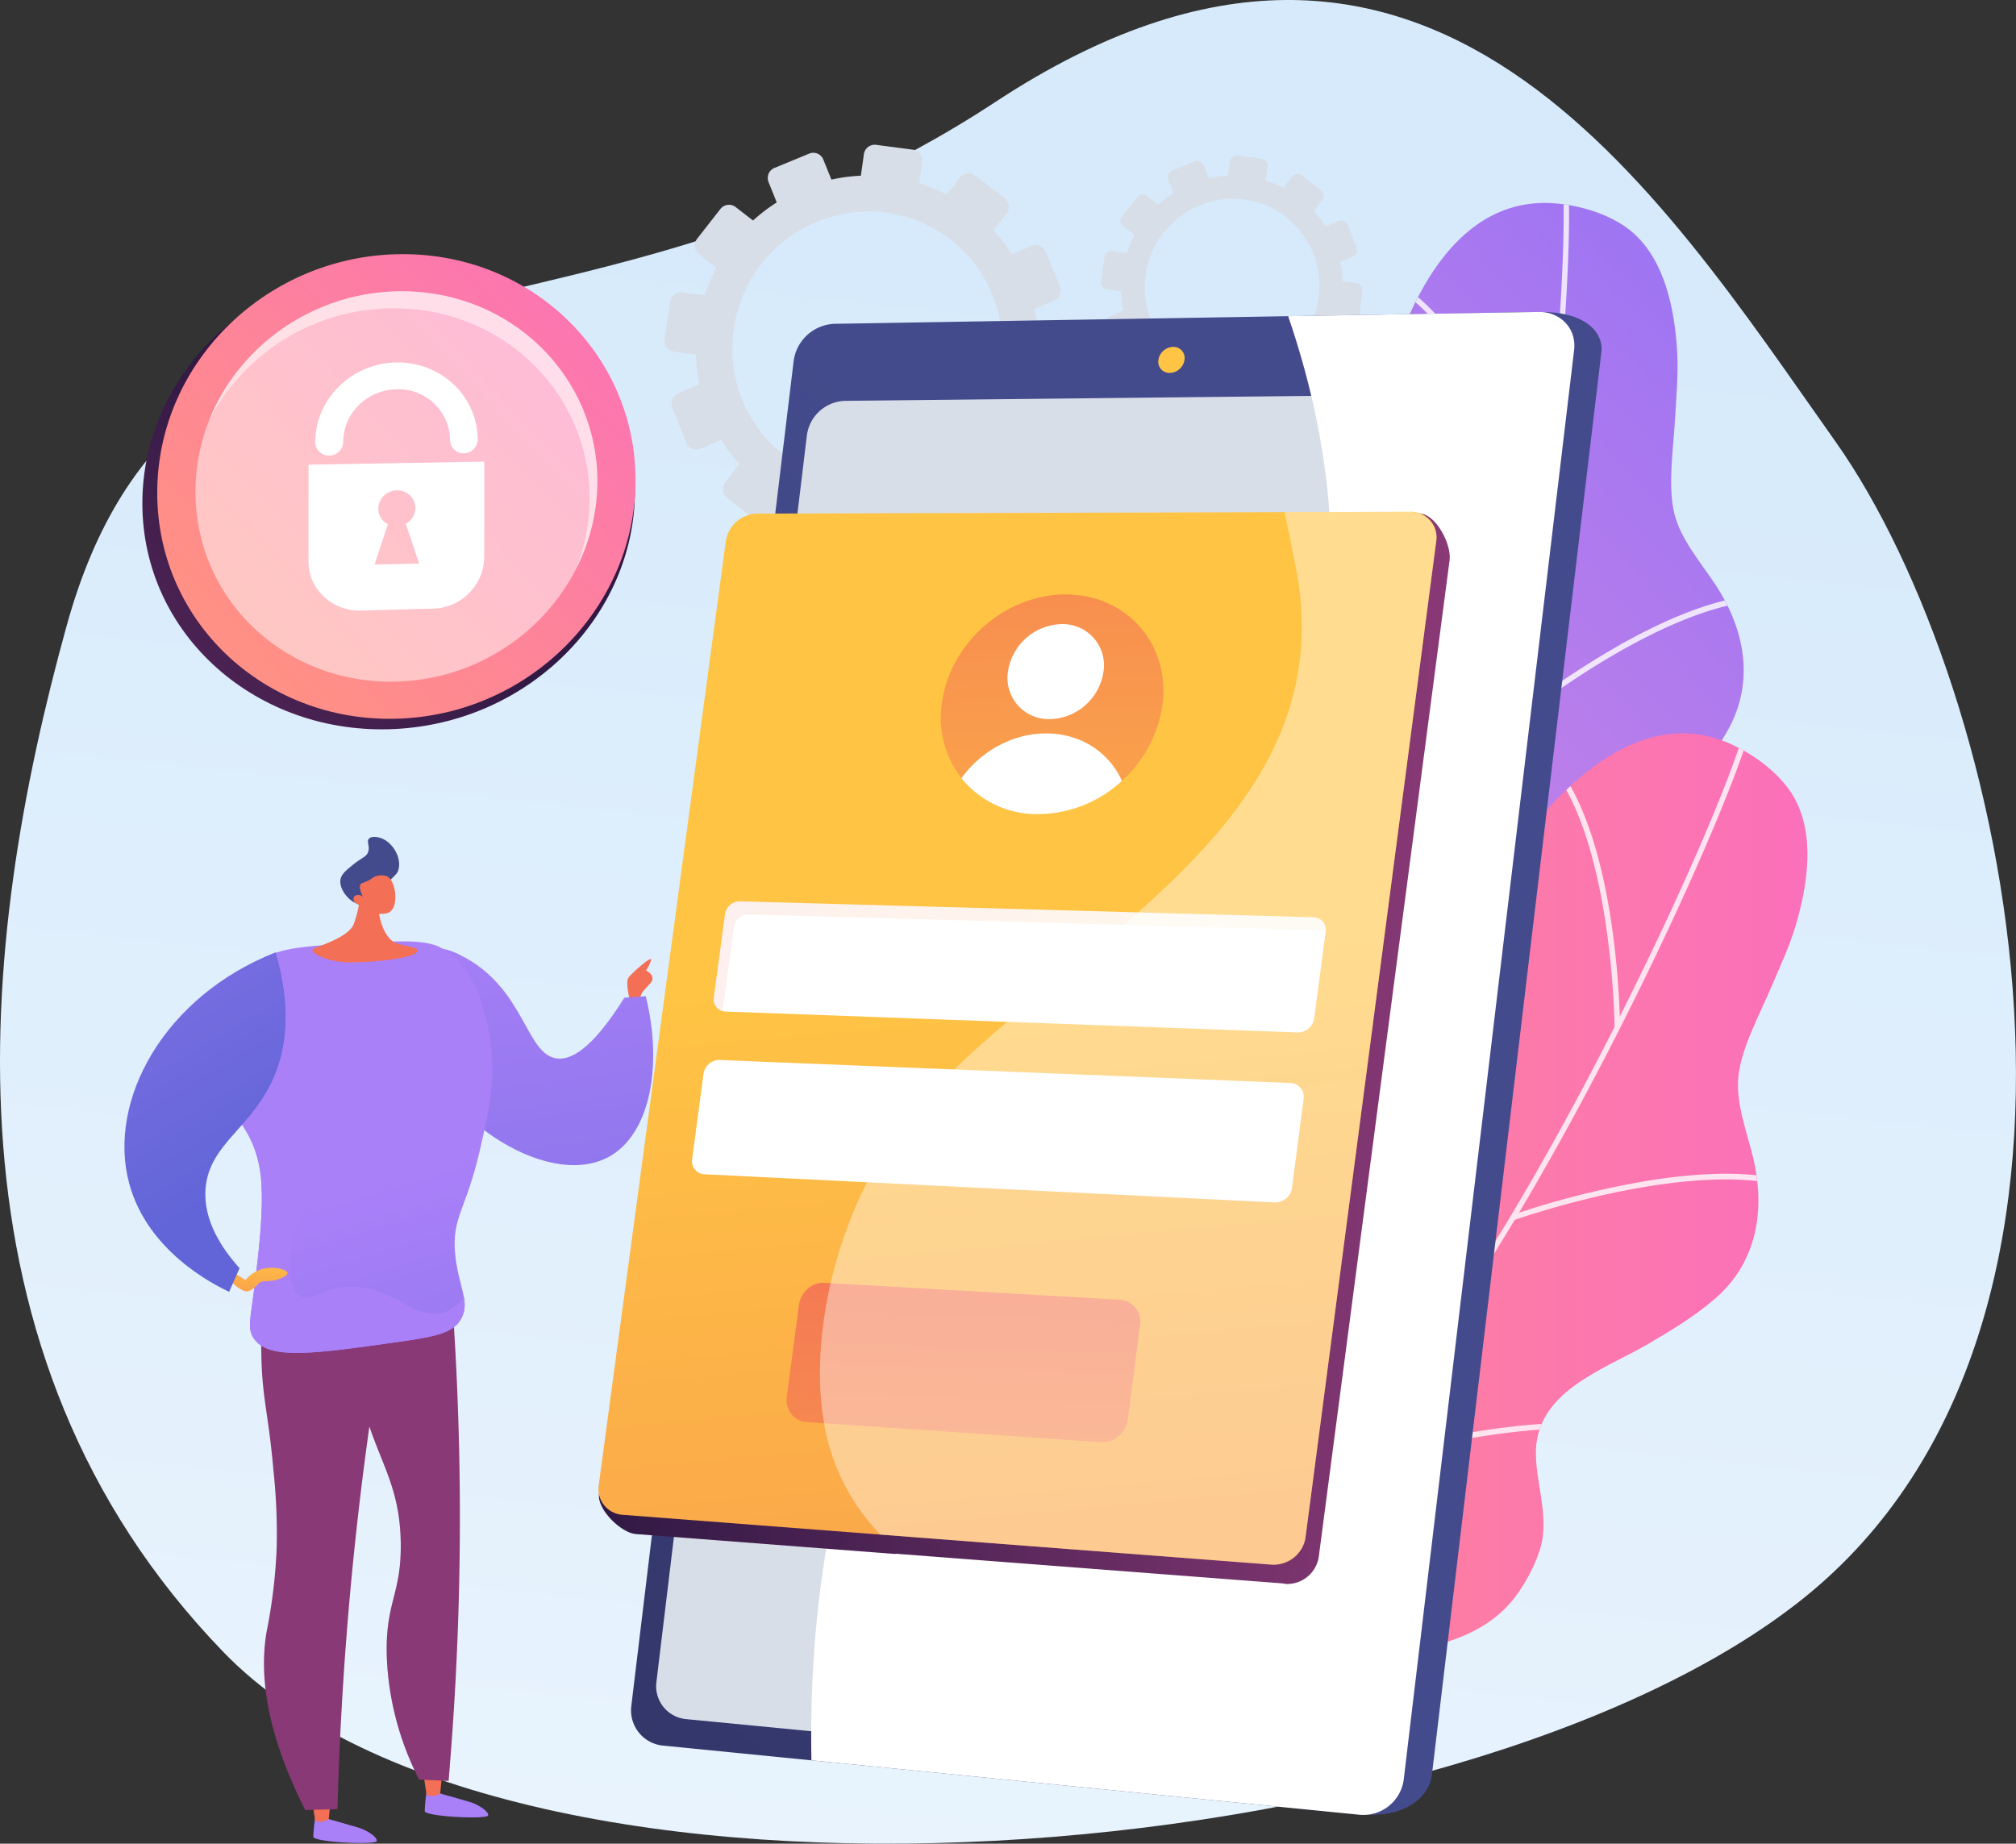 <svg xmlns="http://www.w3.org/2000/svg" xmlns:xlink="http://www.w3.org/1999/xlink" width="600" height="548.781" viewBox="0 0 600 548.781"><rect x="0" y="0" width="600" height="548.781" fill="#333333" stroke="none"/><defs><style>.a{fill:url(#a);}.b{fill:url(#b);}.c{fill:url(#c);}.d{clip-path:url(#e);}.e{opacity:0.8;}.al,.e,.l,.o,.p{mix-blend-mode:soft-light;}.ai,.al,.e,.l,.o,.p,.w{isolation:isolate;}.al,.f,.p{fill:#fff;}.g{clip-path:url(#g);}.h{fill:#d8dee8;}.i{fill:url(#h);}.j{fill:url(#i);}.k{fill:url(#j);}.m{fill:url(#k);}.n{fill:url(#l);}.o,.p{opacity:0.5;}.q{fill:url(#m);}.r{fill:url(#n);}.s{fill:url(#o);}.t{fill:url(#p);}.u{fill:url(#q);}.v{fill:url(#r);}.w{opacity:0.3;fill:url(#s);}.ai,.w{mix-blend-mode:multiply;}.x{fill:url(#t);}.y{fill:url(#u);}.z{fill:url(#v);}.aa{fill:url(#w);}.ab{fill:url(#x);}.ac{fill:url(#y);}.ad{fill:url(#z);}.ae{fill:url(#aa);}.af{fill:url(#ab);}.ag{fill:url(#ac);}.ah{fill:url(#ad);}.ai{opacity:0.1;fill:url(#ae);}.aj{fill:url(#ag);}.ak{fill:url(#ah);}.al{opacity:0.4;}</style><linearGradient id="a" x1="0.294" y1="0.988" x2="0.959" y2="-0.074" gradientUnits="objectBoundingBox"><stop offset="0.004" stop-color="#e38ddd"/><stop offset="1" stop-color="#9571f6"/></linearGradient><linearGradient id="b" y1="0.5" x2="1" y2="0.5" gradientUnits="objectBoundingBox"><stop offset="0" stop-color="#ff9085"/><stop offset="1" stop-color="#fb6fbb"/></linearGradient><linearGradient id="c" x1="0.541" y1="0.199" x2="0.342" y2="2.026" gradientUnits="objectBoundingBox"><stop offset="0" stop-color="#d6eafb"/><stop offset="0.995" stop-color="#fff"/><stop offset="1" stop-color="#cce9ff"/></linearGradient><clipPath id="e"><path class="a" d="M2205.483,647.5c-6.05-5.007-15.229-7.732-22.988-8.282-55-3.9-63.024,111.063-54.594,136.758s2.967,34.128-40.347,47.572-22.535,39.323-17.255,54.457,15.734,27.92-15.843,42.958-20.6,24.356-20.6,24.356,58.232,59.564,55.015,40.494,2.612-47.865,54.82-50.053c22.488-.942,56.922-11.669,64.551-35.748,1.775-5.607,3.011-14.172,1.66-19.975-1.873-8.051-7.158-14.391-10.092-21.971-6.838-17.657,10.311-30.588,20.18-42.39,5.153-6.161,10.3-12.481,14.248-19.505,8.191-14.585,5.126-30.228-3.795-43.673-4.277-6.447-10.222-13.291-12.087-20.977-2-8.26-.258-19.547.219-28.048.373-6.665,1.008-13.3.634-19.982C2218.509,671.054,2215.6,655.87,2205.483,647.5Z" transform="translate(-2032.007 -639.121)"/></clipPath><clipPath id="g"><path class="b" d="M2076.683,1501.372c-4-6.758-11.714-12.43-18.829-15.572-50.436-22.274-96.886,83.185-97.648,110.213s-8.755,33.119-54.064,31.111-34.512,29.376-34.664,45.405,5.358,31.6-29.443,35.064-27.629,15.949-27.629,15.949,34.641,75.755,38.068,56.721,18.654-44.159,68.523-28.55c21.48,6.722,57.515,8.281,72.839-11.8,3.568-4.675,7.629-12.316,8.321-18.234.961-8.21-1.865-15.967-2.062-24.09-.458-18.93,20.053-25.3,33.334-33.062,6.933-4.054,13.918-8.259,20.008-13.535,12.644-10.953,15.051-26.71,11.206-42.38-1.843-7.516-5.123-15.963-4.276-23.832.909-8.451,6.371-18.482,9.7-26.317,2.607-6.141,5.45-12.178,7.359-18.593C2080.967,1527.943,2083.367,1512.671,2076.683,1501.372Z" transform="translate(-1813.794 -1482.734)"/></clipPath><linearGradient id="h" x1="-0.084" y1="0.477" x2="-0.366" y2="0.496" gradientUnits="objectBoundingBox"><stop offset="0" stop-color="#444b8c"/><stop offset="0.996" stop-color="#26264f"/></linearGradient><linearGradient id="i" x1="0.197" y1="0.034" x2="-0.498" y2="1.514" xlink:href="#h"/><linearGradient id="j" x1="-22.271" y1="-1.493" x2="-51.489" y2="78.648" gradientUnits="objectBoundingBox"><stop offset="0" stop-color="#ffc444"/><stop offset="0.996" stop-color="#f36f56"/></linearGradient><linearGradient id="k" x1="10.206" y1="10.271" x2="9.137" y2="11.34" gradientUnits="objectBoundingBox"><stop offset="0" stop-color="#311944"/><stop offset="1" stop-color="#893976"/></linearGradient><linearGradient id="l" x1="0.165" y1="0.812" x2="1.048" y2="-0.012" xlink:href="#b"/><linearGradient id="m" x1="-47.876" y1="0.03" x2="-44.561" y2="1.813" xlink:href="#j"/><linearGradient id="n" x1="-12.57" y1="-0.747" x2="-12.581" y2="-7.554" gradientUnits="objectBoundingBox"><stop offset="0" stop-color="#aa80f9"/><stop offset="0.996" stop-color="#6165d7"/></linearGradient><linearGradient id="o" x1="-145.481" y1="8.275" x2="-145.419" y2="3.978" xlink:href="#j"/><linearGradient id="p" x1="-9.06" y1="-1.686" x2="-9.071" y2="-8.493" xlink:href="#n"/><linearGradient id="q" x1="-133.551" y1="7.209" x2="-133.489" y2="2.913" xlink:href="#j"/><linearGradient id="r" x1="-6.282" y1="0.162" x2="-5.66" y2="0.831" xlink:href="#k"/><linearGradient id="s" x1="-26.868" y1="0.746" x2="-25.838" y2="0.746" xlink:href="#k"/><linearGradient id="t" x1="-19.662" y1="0.727" x2="-18.453" y2="0.727" xlink:href="#k"/><linearGradient id="u" x1="-3.596" y1="0.282" x2="-3.111" y2="3.745" xlink:href="#n"/><linearGradient id="v" x1="-8.053" y1="2.459" x2="-7.655" y2="4.281" xlink:href="#n"/><linearGradient id="w" x1="-8.249" y1="1.943" x2="-9.577" y2="0.482" xlink:href="#n"/><linearGradient id="x" x1="-6.207" y1="-2.638" x2="-7.363" y2="1.127" xlink:href="#j"/><linearGradient id="y" x1="-13.363" y1="2.885" x2="-12.639" y2="5.094" xlink:href="#n"/><linearGradient id="z" x1="-32.364" y1="30.789" x2="-32.364" y2="29.393" xlink:href="#j"/><linearGradient id="aa" x1="-44.72" y1="3.637" x2="-45.438" y2="2.051" gradientUnits="objectBoundingBox"><stop offset="0" stop-color="#444b8c"/><stop offset="0.996" stop-color="#3e4177"/></linearGradient><linearGradient id="ab" x1="-84.021" y1="57.263" x2="-82.893" y2="54.886" xlink:href="#j"/><linearGradient id="ac" x1="0" y1="0.5" x2="1" y2="0.5" xlink:href="#k"/><linearGradient id="ad" x1="0.618" y1="2.099" x2="0.497" y2="0.43" gradientUnits="objectBoundingBox"><stop offset="0.004" stop-color="#f36f56"/><stop offset="1" stop-color="#ffc444"/></linearGradient><linearGradient id="ae" x1="0" y1="0.5" x2="1" y2="0.5" xlink:href="#ad"/><linearGradient id="ag" x1="0.583" y1="-0.668" x2="0.196" y2="4.766" xlink:href="#ad"/><linearGradient id="ah" x1="0.435" y1="-1.462" x2="0.566" y2="2.496" xlink:href="#ad"/></defs><g transform="translate(10616 -12006)"><g transform="translate(-10616 12006)"><g transform="translate(0 0)"><path class="c" d="M365.93,505.474C339.715,600.251,326.284,721.6,412.563,810.9S780.725,876.889,882.9,794.88s61.7-270.517,9.392-344.38-121.239-185.574-249.8-101.052S400.266,381.338,365.93,505.474Z" transform="translate(-346.104 -319.186)"/></g></g><g transform="translate(-10578.968 12049.087)"><g transform="translate(233.782 17.322)"><g transform="translate(41.141 0)"><path class="a" d="M2205.483,647.5c-6.05-5.007-15.229-7.732-22.988-8.282-55-3.9-63.024,111.063-54.594,136.758s2.967,34.128-40.347,47.572-22.535,39.323-17.255,54.457,15.734,27.92-15.843,42.958-20.6,24.356-20.6,24.356,58.232,59.564,55.015,40.494,2.612-47.865,54.82-50.053c22.488-.942,56.922-11.669,64.551-35.748,1.775-5.607,3.011-14.172,1.66-19.975-1.873-8.051-7.158-14.391-10.092-21.971-6.838-17.657,10.311-30.588,20.18-42.39,5.153-6.161,10.3-12.481,14.248-19.505,8.191-14.585,5.126-30.228-3.795-43.673-4.277-6.447-10.222-13.291-12.087-20.977-2-8.26-.258-19.547.219-28.048.373-6.665,1.008-13.3.634-19.982C2218.509,671.054,2215.6,655.87,2205.483,647.5Z" transform="translate(-2032.007 -639.121)"/><g class="d" transform="translate(0)"><g class="e" transform="translate(-3.82 -14.305)"><path class="f" d="M2012.826,917.178a.813.813,0,0,1-.651-1.486,392.4,392.4,0,0,0,52.107-34.261c25.2-19.569,58.027-50.425,71.318-86.3,11.1-29.959,21.225-79.486,27.773-135.881,5.875-50.569,6.8-87.971,4.308-94.914a.813.813,0,0,1,1.531-.55c2.92,8.122,1.067,50.138-4.217,95.652-6.566,56.518-16.722,106.182-27.865,136.258-13.427,36.239-46.5,67.331-71.869,87.034a394.008,394.008,0,0,1-52.328,34.4.817.817,0,0,1-.108.046Z" transform="translate(-2011.74 -563.251)"/><g transform="translate(102.94 35.734)"><path class="f" d="M2606.314,822.849a.734.734,0,0,1-1-.386c-.2-.556-20.705-55.716-47.145-68.17a.782.782,0,0,1-.38-1.058.813.813,0,0,1,1.087-.377c27.04,12.741,47.119,66.741,47.962,69.038a.733.733,0,0,1-.516.951Z" transform="translate(-2557.706 -752.777)"/></g><g transform="translate(140.458 130.911)"><path class="f" d="M2757.8,1296.428a.813.813,0,0,1-.793-1.393,257.892,257.892,0,0,1,33.871-22.9c25.167-14.04,44.456-17.959,57.323-11.648a.813.813,0,1,1-.716,1.46c-29.613-14.517-88.849,33.85-89.444,34.341a.8.8,0,0,1-.241.138Z" transform="translate(-2756.705 -1257.566)"/></g><g transform="translate(36.018 191.252)"><path class="f" d="M2242.578,1686.864a.814.814,0,0,1-1.089-.753,310.138,310.138,0,0,0-5.376-48.84c-4.542-22.863-13.921-51.5-32.806-58.1a.813.813,0,0,1,.537-1.536c15.748,5.5,27.143,25.468,33.868,59.341a311.87,311.87,0,0,1,5.4,49.11.814.814,0,0,1-.538.778Z" transform="translate(-2202.762 -1577.589)"/></g><g transform="translate(108.346 217.566)"><path class="f" d="M2587.464,1761.876a.814.814,0,0,1-.759-1.42c2.618-1.936,64.394-47.352,88.486-43.015a.813.813,0,1,1-.288,1.6c-23.41-4.216-86.595,42.256-87.23,42.722a.817.817,0,0,1-.209.111Z" transform="translate(-2586.376 -1717.15)"/></g></g></g></g><g transform="translate(0 157.878)"><path class="b" d="M2076.683,1501.372c-4-6.758-11.714-12.43-18.829-15.572-50.436-22.274-96.886,83.185-97.648,110.213s-8.755,33.119-54.064,31.111-34.512,29.376-34.664,45.405,5.358,31.6-29.443,35.064-27.629,15.949-27.629,15.949,34.641,75.755,38.068,56.721,18.654-44.159,68.523-28.55c21.48,6.722,57.515,8.281,72.839-11.8,3.568-4.675,7.629-12.316,8.321-18.234.961-8.21-1.865-15.967-2.062-24.09-.458-18.93,20.053-25.3,33.334-33.062,6.933-4.054,13.918-8.259,20.008-13.535,12.644-10.953,15.051-26.71,11.206-42.38-1.843-7.516-5.123-15.963-4.276-23.832.909-8.451,6.371-18.482,9.7-26.317,2.607-6.141,5.45-12.178,7.359-18.593C2080.967,1527.943,2083.367,1512.671,2076.683,1501.372Z" transform="translate(-1813.794 -1482.734)"/><g class="g" transform="translate(0 0)"><g class="e" transform="translate(-15.826 -9.722)"><path class="f" d="M1730.688,1711.615a.813.813,0,0,1-.109-1.619,392.406,392.406,0,0,0,60.627-14.608c30.333-9.889,71.667-27.816,96.312-57.074,20.583-24.435,46.869-67.615,72.116-118.466,22.64-45.6,36.167-80.478,36.167-87.858a.814.814,0,1,1,1.627,0c0,8.631-15.962,47.541-36.337,88.581-25.3,50.963-51.666,94.26-72.329,118.793-24.9,29.557-66.535,47.627-97.08,57.581a393.994,393.994,0,0,1-60.881,14.666.793.793,0,0,1-.113,0Z" transform="translate(-1729.875 -1431.177)"/><g transform="translate(204.012 15.721)"><path class="f" d="M2834.217,1596.87a.795.795,0,0,1-.813-.786c0-.593-.631-59.478-21.3-80.144a.81.81,0,1,1,1.149-1.142c21.138,21.138,21.757,78.828,21.773,81.273a.794.794,0,0,1-.808.8Z" transform="translate(-2811.872 -1514.559)"/></g><g transform="translate(194.487 140.817)"><path class="f" d="M2762.2,2191.877a.813.813,0,0,1-.275-1.579,257.817,257.817,0,0,1,39.622-10.083c28.432-4.7,47.906-1.858,57.883,8.433a.813.813,0,1,1-1.168,1.132c-22.954-23.681-95.062,1.79-95.786,2.05a.8.8,0,0,1-.276.048Z" transform="translate(-2761.381 -2178.017)"/></g><g transform="translate(88.403 139.406)"><path class="f" d="M2199.549,2286.615a.815.815,0,0,1-.769-1.077,310.1,310.1,0,0,0,11.467-47.777c3.463-23.051,4.328-53.175-11.21-65.774a.813.813,0,0,1,1.024-1.263c12.957,10.506,16.923,33.15,11.792,67.3a311.912,311.912,0,0,1-11.534,48.042A.813.813,0,0,1,2199.549,2286.615Z" transform="translate(-2198.735 -2170.542)"/></g><g transform="translate(132.962 215.027)"><path class="f" d="M2435.881,2587.465a.813.813,0,0,1-.234-1.592c3.116-.935,76.619-22.77,97.821-10.541a.814.814,0,0,1-.813,1.409c-20.6-11.886-95.786,10.458-96.54,10.685a.823.823,0,0,1-.234.039Z" transform="translate(-2435.066 -2571.621)"/></g></g></g></g></g><g transform="translate(160.696 0)"><g transform="translate(129.887 3.236)"><path class="h" d="M2146.1,566.2l-.581,4.159a32.669,32.669,0,0,0-5.671.752l-1.572-3.88a2.062,2.062,0,0,0-2.7-1.122l-6.668,2.75a2.1,2.1,0,0,0-1.161,2.718l1.581,3.929a33.63,33.63,0,0,0-4.564,3.483l-3.353-2.6a2.1,2.1,0,0,0-2.933.388l-4.48,5.732a2.087,2.087,0,0,0,.339,2.933l3.362,2.614a33.527,33.527,0,0,0-2.255,5.311l-4.267-.56a2.145,2.145,0,0,0-2.384,1.817l-1.072,7.23a2.068,2.068,0,0,0,1.769,2.371l4.28.561a33.148,33.148,0,0,0,.642,5.74l-4.016,1.675a2.171,2.171,0,0,0-1.191,2.782l2.68,6.8a2.07,2.07,0,0,0,2.74,1.15l4.019-1.682a32.97,32.97,0,0,0,3.442,4.634l-2.677,3.477a2.155,2.155,0,0,0,.346,3.006l5.74,4.5a2.108,2.108,0,0,0,2.975-.405l2.646-3.454a32.341,32.341,0,0,0,5.343,2.246l-.6,4.308a2.116,2.116,0,0,0,1.8,2.413l7.247.951a2.151,2.151,0,0,0,2.389-1.862l.585-4.278a32.616,32.616,0,0,0,5.79-.764l1.589,3.952a2.087,2.087,0,0,0,2.758,1.157l6.758-2.863a2.172,2.172,0,0,0,1.151-2.81l-1.589-3.924a33.712,33.712,0,0,0,4.645-3.611l3.3,2.566a2.088,2.088,0,0,0,2.956-.4l4.425-5.866a2.151,2.151,0,0,0-.39-2.989l-3.273-2.537a33.495,33.495,0,0,0,2.221-5.458l4.093.537a2.1,2.1,0,0,0,2.35-1.833l.928-7.249a2.108,2.108,0,0,0-1.806-2.366l-4.081-.535a33.189,33.189,0,0,0-.752-5.8l3.784-1.585a2.108,2.108,0,0,0,1.125-2.75l-2.764-6.682a2.08,2.08,0,0,0-2.722-1.129l-3.806,1.587a32.916,32.916,0,0,0-3.512-4.583l2.515-3.283a2.084,2.084,0,0,0-.381-2.92l-5.683-4.368a2.079,2.079,0,0,0-2.913.385l-2.535,3.3a32.3,32.3,0,0,0-5.3-2.169l.564-4.125a2.061,2.061,0,0,0-1.776-2.326l-7.1-.931A2.1,2.1,0,0,0,2146.1,566.2Zm-25.042,33.692a26.307,26.307,0,0,1,29.294-22.445,25.866,25.866,0,0,1,22.158,29.194,26.29,26.29,0,0,1-29.332,22.732,25.857,25.857,0,0,1-22.12-29.481Z" transform="translate(-2107.691 -564.395)"/></g><g transform="translate(0)"><path class="h" d="M1478.2,550l-.9,6.431a50.5,50.5,0,0,0-8.769,1.162l-2.43-6a3.188,3.188,0,0,0-4.182-1.735l-10.311,4.248a3.25,3.25,0,0,0-1.795,4.2l2.444,6.075a52.056,52.056,0,0,0-7.058,5.389l-5.184-4.018a3.242,3.242,0,0,0-4.532.6l-6.927,8.863a3.227,3.227,0,0,0,.524,4.542l5.2,4.042a51.8,51.8,0,0,0-3.483,8.211l-6.6-.865a3.315,3.315,0,0,0-3.686,2.809l-1.658,11.183a3.2,3.2,0,0,0,2.735,3.666l6.617.868a51.27,51.27,0,0,0,.994,8.875l-6.209,2.589a3.355,3.355,0,0,0-1.833,4.3l4.137,10.511a3.2,3.2,0,0,0,4.238,1.778l6.213-2.6a50.973,50.973,0,0,0,5.321,7.165l-4.139,5.375a3.331,3.331,0,0,0,.537,4.649l8.875,6.966a3.256,3.256,0,0,0,4.6-.627l4.09-5.339a49.952,49.952,0,0,0,8.26,3.472l-.931,6.665a3.272,3.272,0,0,0,2.783,3.73l11.2,1.467a3.326,3.326,0,0,0,3.7-2.88l.9-6.614a50.453,50.453,0,0,0,8.953-1.181l2.457,6.111a3.228,3.228,0,0,0,4.265,1.789l10.449-4.427a3.357,3.357,0,0,0,1.78-4.345l-2.458-6.067a52.032,52.032,0,0,0,7.182-5.583l5.106,3.97a3.229,3.229,0,0,0,4.57-.623l6.842-9.075a3.326,3.326,0,0,0-.6-4.622l-5.061-3.922a51.831,51.831,0,0,0,3.434-8.438l6.325.83a3.25,3.25,0,0,0,3.633-2.83l1.436-11.207a3.26,3.26,0,0,0-2.792-3.658l-6.309-.825a51.265,51.265,0,0,0-1.162-8.964l5.852-2.45a3.254,3.254,0,0,0,1.742-4.245l-4.274-10.332a3.215,3.215,0,0,0-4.208-1.742l-5.885,2.454a50.98,50.98,0,0,0-5.431-7.083l3.887-5.075a3.223,3.223,0,0,0-.589-4.515l-8.79-6.754a3.214,3.214,0,0,0-4.5.595l-3.913,5.082a49.949,49.949,0,0,0-8.194-3.354l.873-6.382a3.186,3.186,0,0,0-2.745-3.6l-10.982-1.441A3.24,3.24,0,0,0,1478.2,550Zm-38.719,52.094a40.664,40.664,0,0,1,45.293-34.7,39.994,39.994,0,0,1,34.26,45.138c-2.951,22.251-23.264,38.039-45.354,35.142a39.98,39.98,0,0,1-34.2-45.577Z" transform="translate(-1418.813 -547.218)"/></g></g><g transform="translate(150.774 49.77)"><path class="i" d="M1470.958,826.6l-48.035,398.2a10.5,10.5,0,0,0,9.186,11.894L1632.18,1258.6c12.256.761,18.967-5.485,19.724-11.834l50.431-423.356c.752-6.313-5.261-12.031-17.57-12.031l-201.893,4.241A12.715,12.715,0,0,0,1470.958,826.6Z" transform="translate(-1413.548 -811.352)"/><path class="j" d="M1422.062,825.78l-48.3,400.194a10.547,10.547,0,0,0,9.217,11.957l207.418,20.6a12.119,12.119,0,0,0,13.223-10.427l50.714-425.544c.756-6.346-4.02-11.447-10.594-11.336l-209.72,3.529A12.771,12.771,0,0,0,1422.062,825.78Z" transform="translate(-1373.657 -811.217)"/><path class="h" d="M1458.161,952.749l-44.77,370.981a9.833,9.833,0,0,0,8.631,11.151l195.07,18.908a11.3,11.3,0,0,0,12.293-9.731l46.868-393.016c.7-5.908-3.73-10.688-9.836-10.623l-197.071,2.093A11.836,11.836,0,0,0,1458.161,952.749Z" transform="translate(-1405.82 -916.05)"/><path class="k" d="M2205.836,870.3a3.319,3.319,0,0,0,3.426,3.819,4.573,4.573,0,0,0,4.36-3.924,3.319,3.319,0,0,0-3.434-3.819,4.574,4.574,0,0,0-4.353,3.924Z" transform="translate(-2048.889 -855.977)"/><g class="l" transform="translate(53.626 0)"><path class="f" d="M1690.411,1096.933c39.935-73.639,99.591-95.682,117.553-171.575,9.709-41.023,3.094-80.289-8.047-112.885l74.512-1.254c6.574-.111,11.351,4.991,10.594,11.336L1834.309,1248.1a12.119,12.119,0,0,1-13.223,10.427l-163.052-16.193C1656.828,1176.353,1672.608,1129.758,1690.411,1096.933Z" transform="translate(-1657.969 -811.217)"/></g></g><g transform="translate(5.336 32.559)"><g transform="translate(0 3.128)"><path class="m" d="M585.856,807.551c0-39.231,34.223-71.033,75.292-71.027,39.855,0,71.312,30.13,71.312,67.287s-31.454,68.888-71.312,70.925C620.079,876.835,585.856,846.784,585.856,807.551Z" transform="translate(-585.856 -736.524)"/></g><g transform="translate(4.427)"><path class="n" d="M609.337,790.957c0-39.231,33.234-71.033,73.114-71.027,38.7,0,69.246,30.13,69.246,67.287s-30.544,68.888-69.246,70.926C642.57,860.244,609.337,830.19,609.337,790.957Z" transform="translate(-609.337 -719.93)"/></g><g class="o" transform="translate(15.805 11.057)"><path class="f" d="M669.681,838.234c0-32.961,27.921-59.679,61.427-59.671,32.516,0,58.178,25.314,58.178,56.532s-25.665,57.877-58.178,59.589C697.6,896.445,669.681,871.2,669.681,838.234Z" transform="translate(-669.681 -778.563)"/></g><path class="p" d="M746.575,783.624c32.516,0,58.178,25.314,58.178,56.532a57.1,57.1,0,0,1-4.115,21.216,57.41,57.41,0,0,0,6.422-26.28c0-31.218-25.665-56.528-58.178-56.533-25.842,0-48.347,15.9-57.3,38.288A61.941,61.941,0,0,1,746.575,783.624Z" transform="translate(-671.65 -767.504)"/><g transform="translate(49.451 32.232)"><path class="f" d="M848.127,1048.374v28.769c0,8.318,7,14.879,15.6,14.654l21.338-.557a15.623,15.623,0,0,0,15.372-15.307v-28.466Zm19.651,29.741,3.966-12.016a5.187,5.187,0,0,1-2.85-4.616,5.567,5.567,0,0,1,5.528-5.452,5.3,5.3,0,0,1,5.515,5.231,5.443,5.443,0,0,1-2.841,4.724l3.951,11.819Z" transform="translate(-848.127 -1017.945)"/><path class="f" d="M903.036,917.9a3.963,3.963,0,0,1-4.1-3.914,15.371,15.371,0,0,0-15.857-15.131c-8.785.113-15.955,7.129-15.955,15.639a4.17,4.17,0,0,1-4.16,4.078,4.012,4.012,0,0,1-4.167-3.942c0-12.952,10.922-23.612,24.283-23.761,13.291-.149,24.046,10.165,24.046,22.991a4.118,4.118,0,0,1-4.089,4.039Z" transform="translate(-856.788 -890.863)"/></g></g><g transform="translate(0 206.023)"><path class="q" d="M1352.118,1851.445s-1.451-5.442-.424-6.833,7.316-6.953,6.711-5.14a11.666,11.666,0,0,1-1.512,3.025s3.386,1.573,1.209,3.93-2.9,2.9-3.025,5.018S1353.569,1854.286,1352.118,1851.445Z" transform="translate(-1201.663 -1802.742)"/><path class="r" d="M1032.239,3150.29a48.462,48.462,0,0,0-.671,6.381c.1,1.675,18.684,2.531,18.872,1.276s-3.073-3.25-5.367-3.954-9.01-2.583-9.01-2.583Z" transform="translate(-942.19 -2866.699)"/><path class="s" d="M1034.967,3124.583l-.593,5.852s-2.159,1.426-4.062.325l-.952-6.369Z" transform="translate(-940.404 -2845.679)"/><path class="t" d="M856.359,3190.754a48.516,48.516,0,0,0-.671,6.381c.1,1.675,18.685,2.531,18.873,1.276s-3.073-3.249-5.367-3.954-9.01-2.584-9.01-2.584Z" transform="translate(-799.47 -2899.534)"/><path class="u" d="M859.09,3165.042l-.593,5.853s-2.159,1.427-4.062.325l-.951-6.369Z" transform="translate(-797.685 -2878.513)"/><path class="v" d="M935.793,2304.426l6.446,13.066c1.728,24.857,2.587,51.886,2.035,80.792-.41,21.505-1.558,41.878-3.208,61l-8.739-.4a87.171,87.171,0,0,1-9.643-36.664c-.477-16.308,4.467-18.474,4.153-34.088-.407-20.238-8.891-25.638-13.415-49.982a130.351,130.351,0,0,1-1.51-36.222Z" transform="translate(-844.602 -2178.299)"/><path class="w" d="M911.91,2301.934l12.9,1.346c7.739,13.468,9.9,27.485,8.542,33.685-1.925,8.773-7,11.582-6.724,20.391.275,8.715,5.408,10.975,8.668,21.246,2.254,7.112,1.659,13.651.377,26.439-2.583,25.757-8.8,33.64-3.593,42.081,1.48,2.4,4.148,5.257,9.374,7.439-.128,1.579-.254,3.164-.389,4.727l-8.739-.4a87.179,87.179,0,0,1-9.643-36.665c-.477-16.308,4.467-18.474,4.153-34.088-.407-20.238-8.891-25.637-13.415-49.981a130.35,130.35,0,0,1-1.509-36.22Z" transform="translate(-844.602 -2178.299)"/><path class="x" d="M812.119,2330.229c-4.033,21.991-7.595,45.528-10.375,70.487-3.356,30.139-5.147,58.553-5.851,84.933l-9.591.275C773.7,2461,772.933,2444.1,774.753,2433.1a159.088,159.088,0,0,0,3.035-24.976,175.584,175.584,0,0,0-.94-23.174c-1.512-17.371-3.349-21.164-3.613-34.45-.247-12.466-.3-18.78,3.26-22.463C785.87,2318.335,810.268,2329.37,812.119,2330.229Z" transform="translate(-732.487 -2196.26)"/><path class="y" d="M1075.442,1837.142l6.379-.445c5.017,20.27,1.418,39.933-9.9,47.164-17.691,11.3-50.561-9.991-57.684-33.165-3.126-10.174-2.415-24.855,3.834-27.707,1.734-.792,4.426-.917,10.258,2.359,17.416,9.778,17.874,28.259,26.728,29.825C1058.99,1855.866,1065.347,1853.358,1075.442,1837.142Z" transform="translate(-926.661 -1789.277)"/><path class="z" d="M752.54,1923.709c3.063-5.083-.784-9.986-1.66-19.615-.993-10.914,3.208-12.732,7.37-30.82,2.766-12.03,5.42-23.578,2.251-37.1-1.518-6.479-4.094-17.468-13.188-22.775-4.693-2.739-11.1-2.465-23.725-1.8-15.611.817-23.417,1.225-29.24,4.29-.852.449-18.561,10.083-19.78,25.783-1.241,15.98,16.163,18.129,18.484,39.44,1.042,9.567-.815,24.281-2.016,33.823-1.157,9.166-1.952,11.51-.144,14.284,4.359,6.691,17.7,4.781,44.39.97C745.747,1928.694,750.254,1927.5,752.54,1923.709Z" transform="translate(-652.456 -1780.056)"/><path class="aa" d="M711.933,1960c-1.128,4.154-5.187,7.257-8.012,17.359-.61,2.181-4.954,17.715.681,21.54,3.256,2.208,6.177-1.975,14.077-2.521,13.69-.947,20.21,10.558,29.148,7.416a12.245,12.245,0,0,0,5.644-4.379,9.036,9.036,0,0,1-.938,6.613c-2.286,3.793-6.791,4.984-17.26,6.479-26.687,3.81-40.031,5.717-44.39-.97-1.808-2.775-1.008-5.121.144-14.285,1.2-9.544,3.062-24.257,2.017-33.823-2.321-21.311-19.725-23.46-18.484-39.44a24.788,24.788,0,0,1,4-11.388C700.652,1921.534,715.481,1946.946,711.933,1960Z" transform="translate(-652.455 -1862.372)"/><path class="ab" d="M725.115,2327.226l4.417,2.821a10.34,10.34,0,0,1,5.5-3.392c3.23-.709,6.938.308,7.024,1.339.07.825-2.189,1.659-2.538,1.787-2.819,1.04-4.909.176-6.05,1.309a8.616,8.616,0,0,1-2.06,1.833,6.274,6.274,0,0,1-.788.406c-1.881.733-5.107-2.542-5.385-2.829Z" transform="translate(-693.523 -2198.164)"/><path class="ac" d="M602.183,1865.194c3.2-7.653,5.408-19.371.367-36.772-33.256,13.108-50.216,44.169-43.594,68.794,5.459,20.3,25.32,30.189,29.751,32.265l3.093-7.039c-5.133-5.718-10.92-14.172-10.1-23.819C582.827,1885.253,595.713,1880.688,602.183,1865.194Z" transform="translate(-557.54 -1794.067)"/><path class="ad" d="M868.61,1730a35.6,35.6,0,0,1-2.069,10.174c-1.631,3.942-10.216,6.416-11.955,7.292s3.26,3.448,8.281,3.953,19.359-.635,21.944-2.539-2.077-1.76-5.661-3.076-5.655-8.325-5.023-11.505S868.61,1730,868.61,1730Z" transform="translate(-798.296 -1714.199)"/><path class="ae" d="M912.264,1659.9c2.6-2.559,2.969-2.859,3.253-3.743,1.138-3.551-1.616-8.415-5.225-9.612-.183-.062-2.611-.838-3.535.214-.786.893.367,2.126-.183,3.85-.514,1.611-1.91,1.731-4.5,3.843-2.132,1.742-3.457,2.82-3.758,4.342-.63,3.136,3.166,7.68,6.526,7.557C906.048,1666.3,906.378,1665.684,912.264,1659.9Z" transform="translate(-834.009 -1646.211)"/><g transform="translate(68.172 11.426)"><path class="af" d="M922.112,1715.99a7.4,7.4,0,0,0,6.988,2.1c3.777-.928,2.813-9.6.05-10.982a4.9,4.9,0,0,0-3.858.183c-.744.358-.951.733-2.179,1.293-1.132.519-1.491.446-1.8.812-.381.458-.545,1.439.649,3.812a2.108,2.108,0,0,0-2.354-.334,1.326,1.326,0,0,0-.421.586C918.827,1714.535,919.947,1715.626,922.112,1715.99Z" transform="translate(-919.124 -1706.796)"/></g></g><g transform="translate(141.073 109.249)"><path class="ag" d="M1559.883,1133.022l.975,5.261h0l-20.068.048-174.143.413a9.684,9.684,0,0,0-9.214,8.271l-41.571,277.834c-.619,4.6,6.54,11.618,10.993,11.962l77.258,5.937v-.092l115.565,8.866h.006l.28.116a9.487,9.487,0,0,0,10.1-8.057s0,.021,0,.019L1569,1146.969C1569.629,1142.15,1564.845,1133.008,1559.883,1133.022Z" transform="translate(-1315.684 -1132.518)"/><g transform="translate(0 0)"><path class="ah" d="M1525.645,1435.661a9.524,9.524,0,0,1-10.1,8.111l-193.307-14.843a7.692,7.692,0,0,1-6.93-8.946L1353.1,1139.2a9.685,9.685,0,0,1,9.209-8.272l194.4-.535a7.572,7.572,0,0,1,7.848,8.688Z" transform="translate(-1315.203 -1130.383)"/><path class="f" d="M1675.714,1780.238a4.886,4.886,0,0,1-5.019,4.112l-170.134-6.209a3.616,3.616,0,0,1-3.517-4.228l3.345-24.793a4.455,4.455,0,0,1,4.606-3.789l170.281,4.73c2.458.068,4.2,1.8,3.884,4.209Z" transform="translate(-1462.704 -1629.375)"/><path class="f" d="M1641.405,2033.832a5.058,5.058,0,0,1-5.02,4.346l-170-8.4a3.9,3.9,0,0,1-3.5-4.559l3.371-25.272a4.789,4.789,0,0,1,4.623-4.179l170.108,6.861a4.129,4.129,0,0,1,3.875,4.729Z" transform="translate(-1434.985 -1832.595)"/><path class="ai" d="M1679.166,1754.174a4.638,4.638,0,0,0-1.3-.215l-170.286-4.726a4.449,4.449,0,0,0-4.6,3.785l-3.35,24.793c-.006.065-.013.124-.019.188a3.613,3.613,0,0,1-2.578-4.084l3.349-24.793a4.449,4.449,0,0,1,4.6-3.785l170.286,4.726C1677.686,1750.136,1679.419,1751.817,1679.166,1754.174Z" transform="translate(-1462.696 -1629.381)"/><path class="ai" d="M1644.89,2006.79a4,4,0,0,0-1.317-.275l-170.1-6.869a4.789,4.789,0,0,0-4.622,4.182l-3.376,25.273a4.078,4.078,0,0,0-.032.48,3.991,3.991,0,0,1-2.567-4.376l3.376-25.273a4.788,4.788,0,0,1,4.622-4.182l170.1,6.863a4.114,4.114,0,0,1,3.917,4.177Z" transform="translate(-1434.977 -1832.58)"/><path class="aj" d="M1717.271,2360.015a6.558,6.558,0,0,0-6.008-7.527l-88.005-5.053c-3.643-.209-7.01,2.86-7.506,6.564l-3.633,27.375c-.5,3.708,2.033,7.257,5.675,7.506l87.961,6.018c3.819.261,7.338-2.964,7.842-6.772Z" transform="translate(-1556.063 -2117.949)"/><g transform="translate(101.893 24.608)"><path class="ak" d="M1921.622,1293.895a38.093,38.093,0,0,1-37.441,32.356,28.761,28.761,0,0,1-22.365-10.688,29.337,29.337,0,0,1-5.824-22.374c2.389-17.9,18.833-32.367,36.88-32.325C1911.09,1260.908,1924.033,1275.695,1921.622,1293.895Z" transform="translate(-1855.661 -1260.864)"/><g transform="translate(6.154 8.824)"><path class="f" d="M1989.477,1321.956a16.526,16.526,0,0,1-16.132,14.024,12.256,12.256,0,0,1-12.269-14.263,16.539,16.539,0,0,1,16.029-14.024,12.255,12.255,0,0,1,12.372,14.263Z" transform="translate(-1947.22 -1307.69)"/><path class="f" d="M1935.9,1494.349a37.022,37.022,0,0,1-25.4,9.9,28.762,28.762,0,0,1-22.365-10.688c5.808-8.092,15.384-13.474,25.558-13.339C1923.929,1480.351,1932.172,1486.018,1935.9,1494.349Z" transform="translate(-1888.142 -1447.681)"/></g></g><path class="al" d="M1848.168,1139.081l-38.91,296.583c-.642,4.858-5.452,8.469-10.383,8.089l-116.1-8.915a61.865,61.865,0,0,1-13.3-20.555,63.454,63.454,0,0,1-3.532-12.815c-2.155-12.523-1.32-26.758,1.823-40.732a134.5,134.5,0,0,1,11.058-30.958,101.631,101.631,0,0,1,13.539-20.551c3.666-4.236,7.638-8.354,11.824-12.391,5.048-4.871,10.412-9.624,15.949-14.339,12.894-10.986,26.7-21.724,39.487-33.071,29.5-26.167,53.426-55.405,47.669-97.124-.183-1.313-1.982-11.377-4.278-21.808l37.023-.1C1844.991,1130.381,1848.8,1134.271,1848.168,1139.081Z" transform="translate(-1598.816 -1130.386)"/></g></g></g></g></svg>